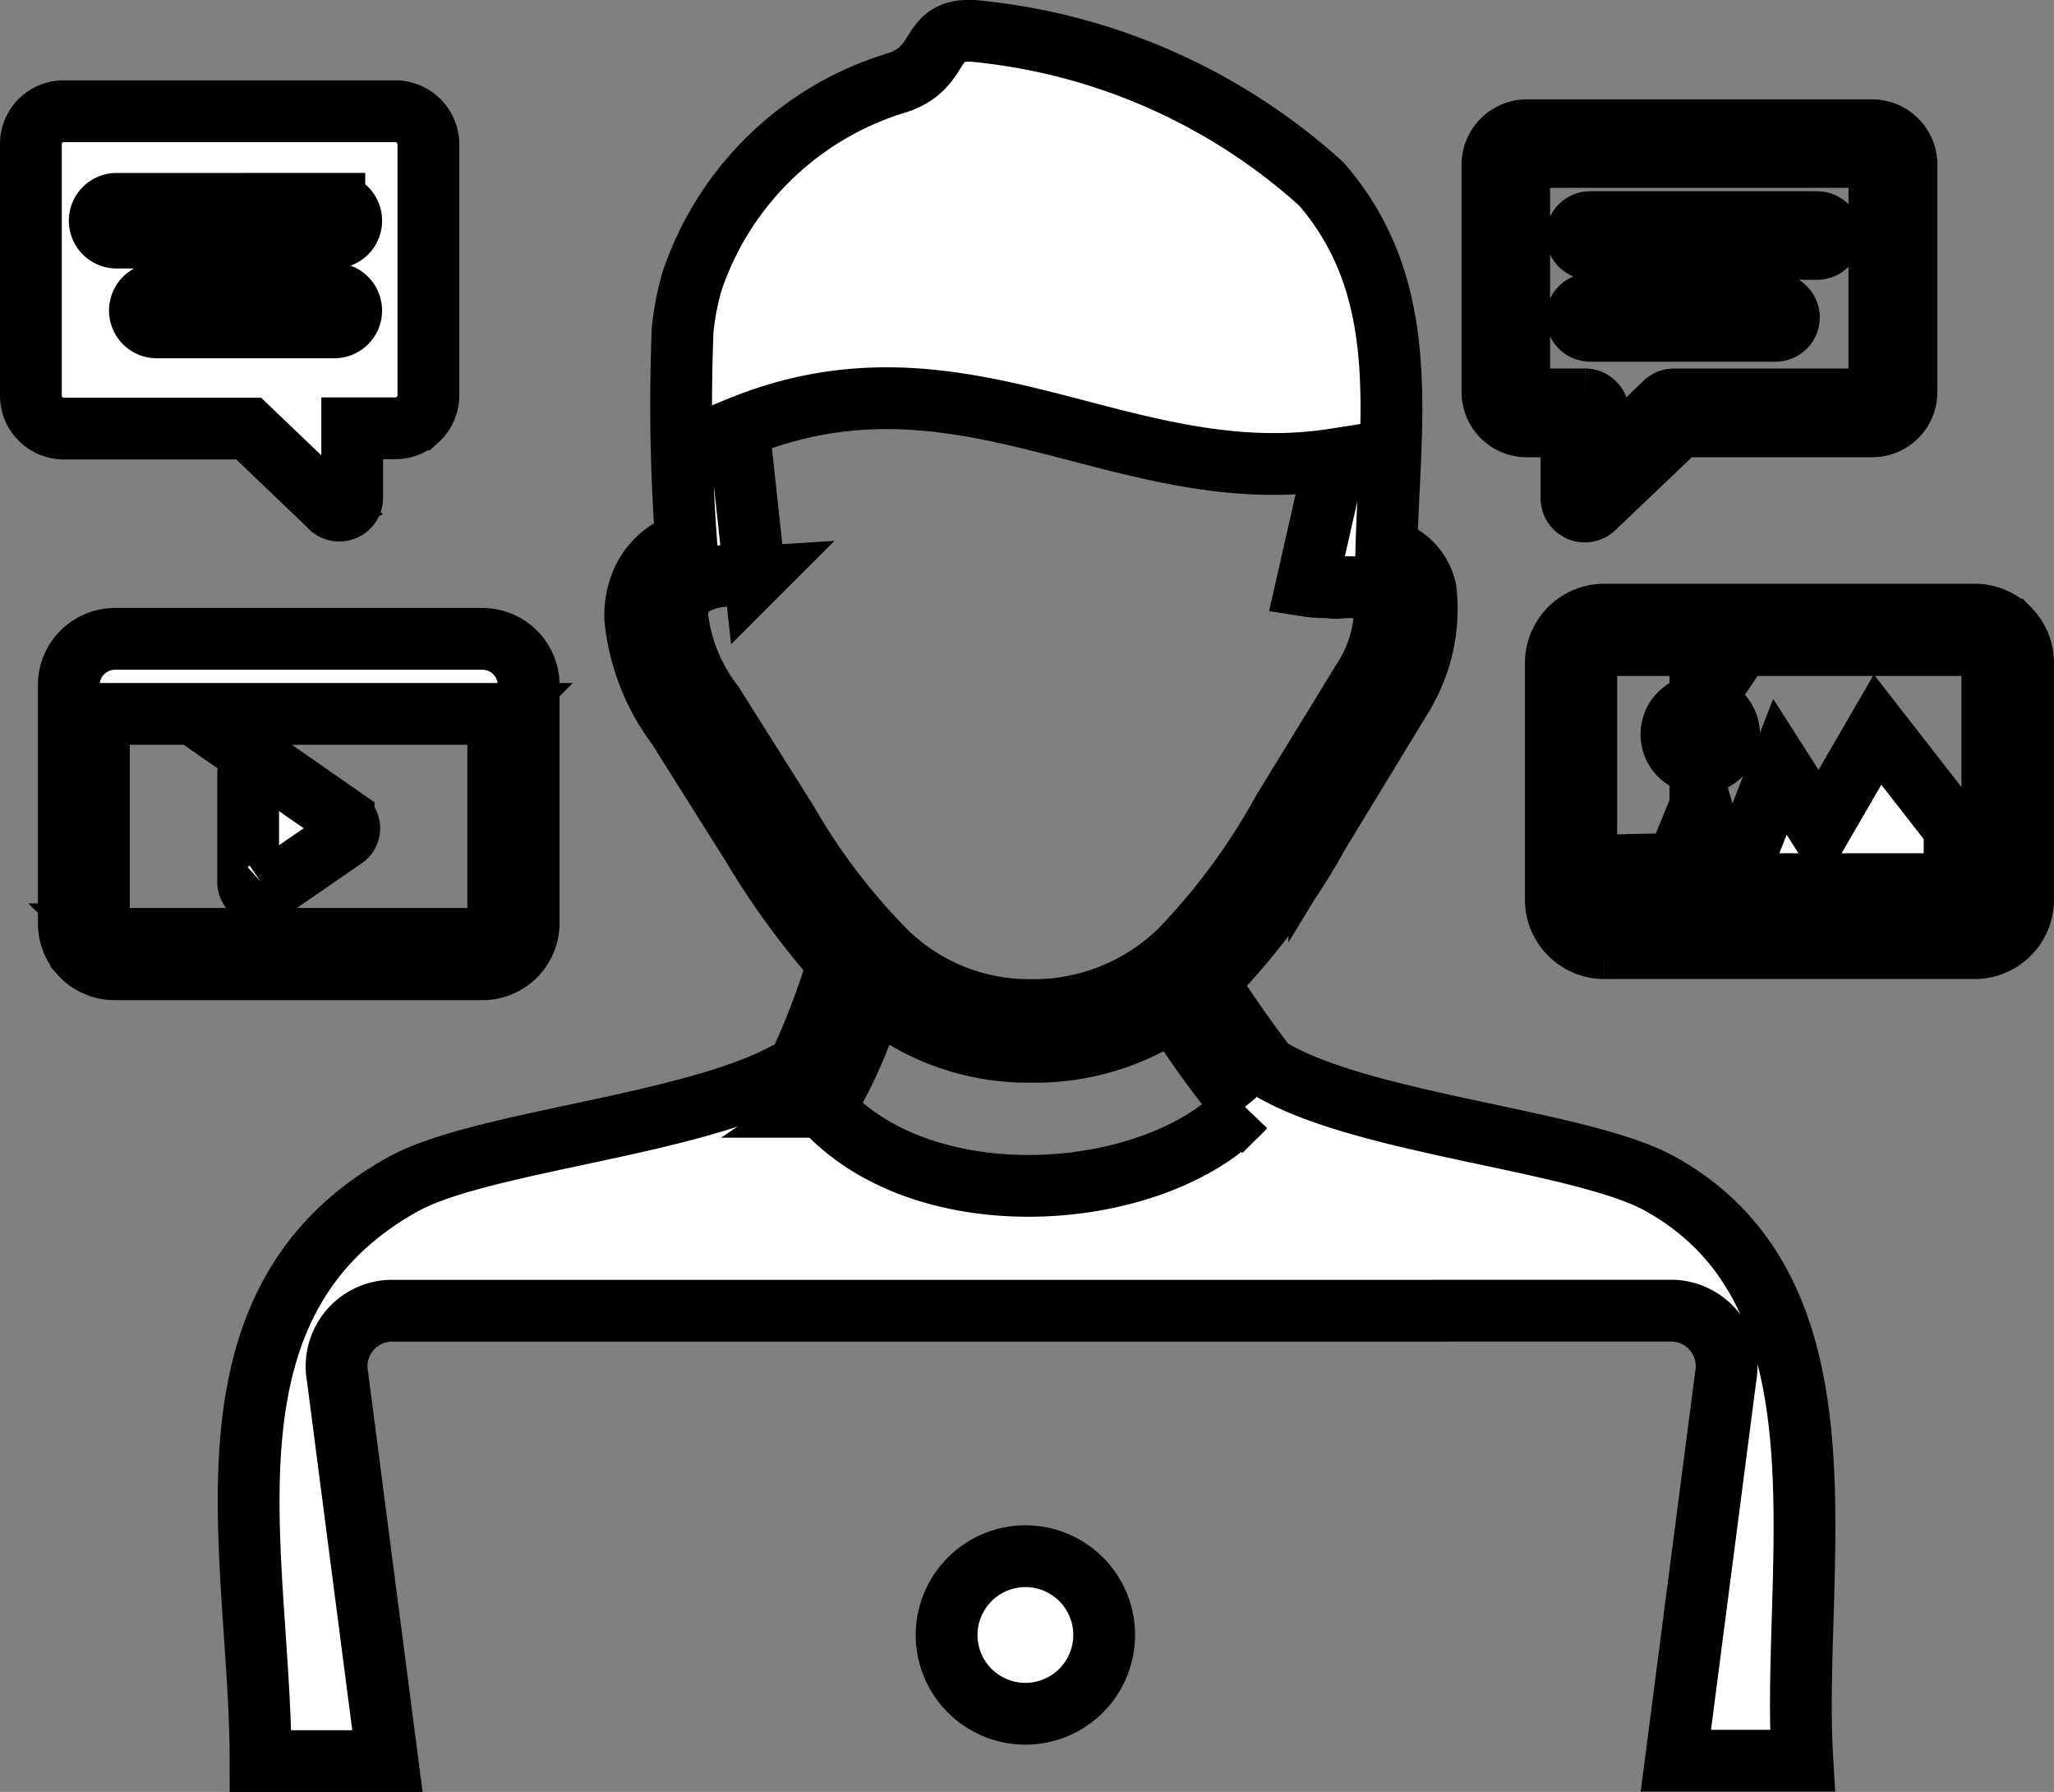 <svg xmlns="http://www.w3.org/2000/svg" width="33.242" height="28.999" viewBox="0 0 33.242 28.999">
  <rect x="0" y="0" width="33.242" height="28.999" fill="#808080" stroke="none"/>
  <path id="social-media-content-creator-icon" d="M4.838,7.692,3.525,6.436H.533A.537.537,0,0,1,.157,6.28.528.528,0,0,1,0,5.9V1.828a.531.531,0,0,1,.157-.375L.17,1.441A.532.532,0,0,1,.533,1.3H5.9a.537.537,0,0,1,.533.532V5.9a.529.529,0,0,1-.157.375l-.013.012a.531.531,0,0,1-.363.144H5.2V7.555a.208.208,0,0,1-.208.208.205.205,0,0,1-.156-.07Zm20.527-.636,1.079-1.032a.214.214,0,0,1,.15-.06h3.2a.124.124,0,0,0,.086-.035.126.126,0,0,0,.036-.087V2.162a.121.121,0,0,0-.037-.085A.123.123,0,0,0,29.8,2.04h-5.59a.124.124,0,0,0-.086.036.122.122,0,0,0-.037.085v3.68a.121.121,0,0,0,.037.086.124.124,0,0,0,.086.036h.941a.217.217,0,0,1,.216.216ZM16.1,24.684A1.275,1.275,0,1,1,14.82,25.96,1.278,1.278,0,0,1,16.1,24.684Zm-3.285-7.272c1.664,1.864,5.431,1.536,6.824.009a13.39,13.39,0,0,1-.965-1.3c-.067-.1-.13-.191-.191-.279a4,4,0,0,1-2.315.679,3.9,3.9,0,0,1-2.533-.906A7.8,7.8,0,0,1,12.9,17.33.349.349,0,0,1,12.814,17.412Zm6.476,3.3H5.814a.9.9,0,0,0-.852,1.063L5.77,28H3.717c0-3.322-1.181-7.4,2.305-9.335,1.3-.722,4.95-.967,6.41-1.921a12.2,12.2,0,0,0,.618-1.614c.017-.05-.01.033.015-.043a12.738,12.738,0,0,1-1.4-1.921l-1.2-1.906a3.486,3.486,0,0,1-.683-1.742A1.372,1.372,0,0,1,9.9,8.894a1.156,1.156,0,0,1,.414-.479,1.42,1.42,0,0,1,.291-.148,30.281,30.281,0,0,1-.057-3.427,4.548,4.548,0,0,1,.148-.777A5.035,5.035,0,0,1,14.036.834C14.785.576,14.5-.04,15.253,0a9.754,9.754,0,0,1,5.628,2.474C22.373,4.189,21.988,6.3,21.937,8.39a.869.869,0,0,1,.635.653,2.692,2.692,0,0,1-.33,1.637h0c-.006.013-.013.026-.02.039l-1.37,2.25a11.152,11.152,0,0,1-1.78,2.4l-.035.032c.069.1.143.207.22.32.238.348.509.744.76,1.054,1.489.923,5.073,1.172,6.353,1.884,3.205,1.781,2.11,6.18,2.3,9.335H26.622l.807-6.22a.9.9,0,0,0-.852-1.063ZM11.3,8.82a1.181,1.181,0,0,0-.606.158.485.485,0,0,0-.174.2.724.724,0,0,0-.057.321,2.854,2.854,0,0,0,.573,1.391l.005.008,1.2,1.906a10.2,10.2,0,0,0,1.616,2.116,3.308,3.308,0,0,0,2.305.926,3.4,3.4,0,0,0,2.44-.967,10.614,10.614,0,0,0,1.663-2.26L21.625,10.4a2.154,2.154,0,0,0,.287-1.184c-.034-.134-.183-.2-.436-.213-.054,0-.109,0-.165,0s-.123.006-.189.012A.326.326,0,0,1,21.016,9a1.865,1.865,0,0,1-.371-.021l.464-2.047c-3.442.541-6.016-2.008-9.655-.509l.262,2.412A2.117,2.117,0,0,1,11.3,8.82Zm15.719,2.1a.466.466,0,1,1-.468.466A.466.466,0,0,1,27.021,10.917Zm1.933,2,.935-1.612,1.246,1.6v.9H25.787V13.5l.85-.019.389-.951.195.679H27.8l.506-1.3ZM25.46,9.447h6a.783.783,0,0,1,.552.229l.013.014a.776.776,0,0,1,.217.536v3.839a.785.785,0,0,1-.781.779h-6a.781.781,0,0,1-.551-.23.773.773,0,0,1-.23-.549V10.226a.783.783,0,0,1,.781-.779Zm6,.492h-6a.288.288,0,0,0-.288.288v3.839a.287.287,0,0,0,.084.2.284.284,0,0,0,.2.085h6a.289.289,0,0,0,.288-.288V10.226a.292.292,0,0,0-.076-.2l-.008-.008a.291.291,0,0,0-.2-.084ZM25.235,4.853a.216.216,0,1,1,0-.432h3a.216.216,0,1,1,0,.432Zm0-1.325a.216.216,0,1,1,0-.433h3.673a.216.216,0,1,1,0,.433ZM26.681,6.4,25.308,7.708a.216.216,0,0,1-.375-.146V6.4h-.724a.556.556,0,0,1-.555-.554V2.162a.558.558,0,0,1,.555-.554H29.8a.557.557,0,0,1,.555.554v3.68A.556.556,0,0,1,29.8,6.4H26.681ZM1.355,9.839H7.311a.749.749,0,0,1,.745.743v3.861a.749.749,0,0,1-.745.743H1.355a.747.747,0,0,1-.526-.218l-.015-.017a.737.737,0,0,1-.2-.507V10.582a.739.739,0,0,1,.219-.524.747.747,0,0,1,.526-.219Zm2.455,2.035,1.252.871a.176.176,0,0,1,.057.053.186.186,0,0,1-.047.26l-1.249.861a.188.188,0,0,1-.307-.145V12.027a.191.191,0,0,1,.035-.107.187.187,0,0,1,.26-.046Zm3.754-.821H1.1v3.389a.251.251,0,0,0,.064.168l.011.01a.256.256,0,0,0,.178.074H7.311a.253.253,0,0,0,.253-.252V11.053Zm-2.653-6.8a.272.272,0,1,1,0,.545H2.037a.272.272,0,1,1,0-.545H4.911Zm0-1.454a.273.273,0,1,1,0,.546H1.387a.273.273,0,1,1,0-.546Z" transform="translate(0.5 0.5)" fill="#fff" stroke="#000" stroke-width="1" fill-rule="evenodd"/>
</svg>
